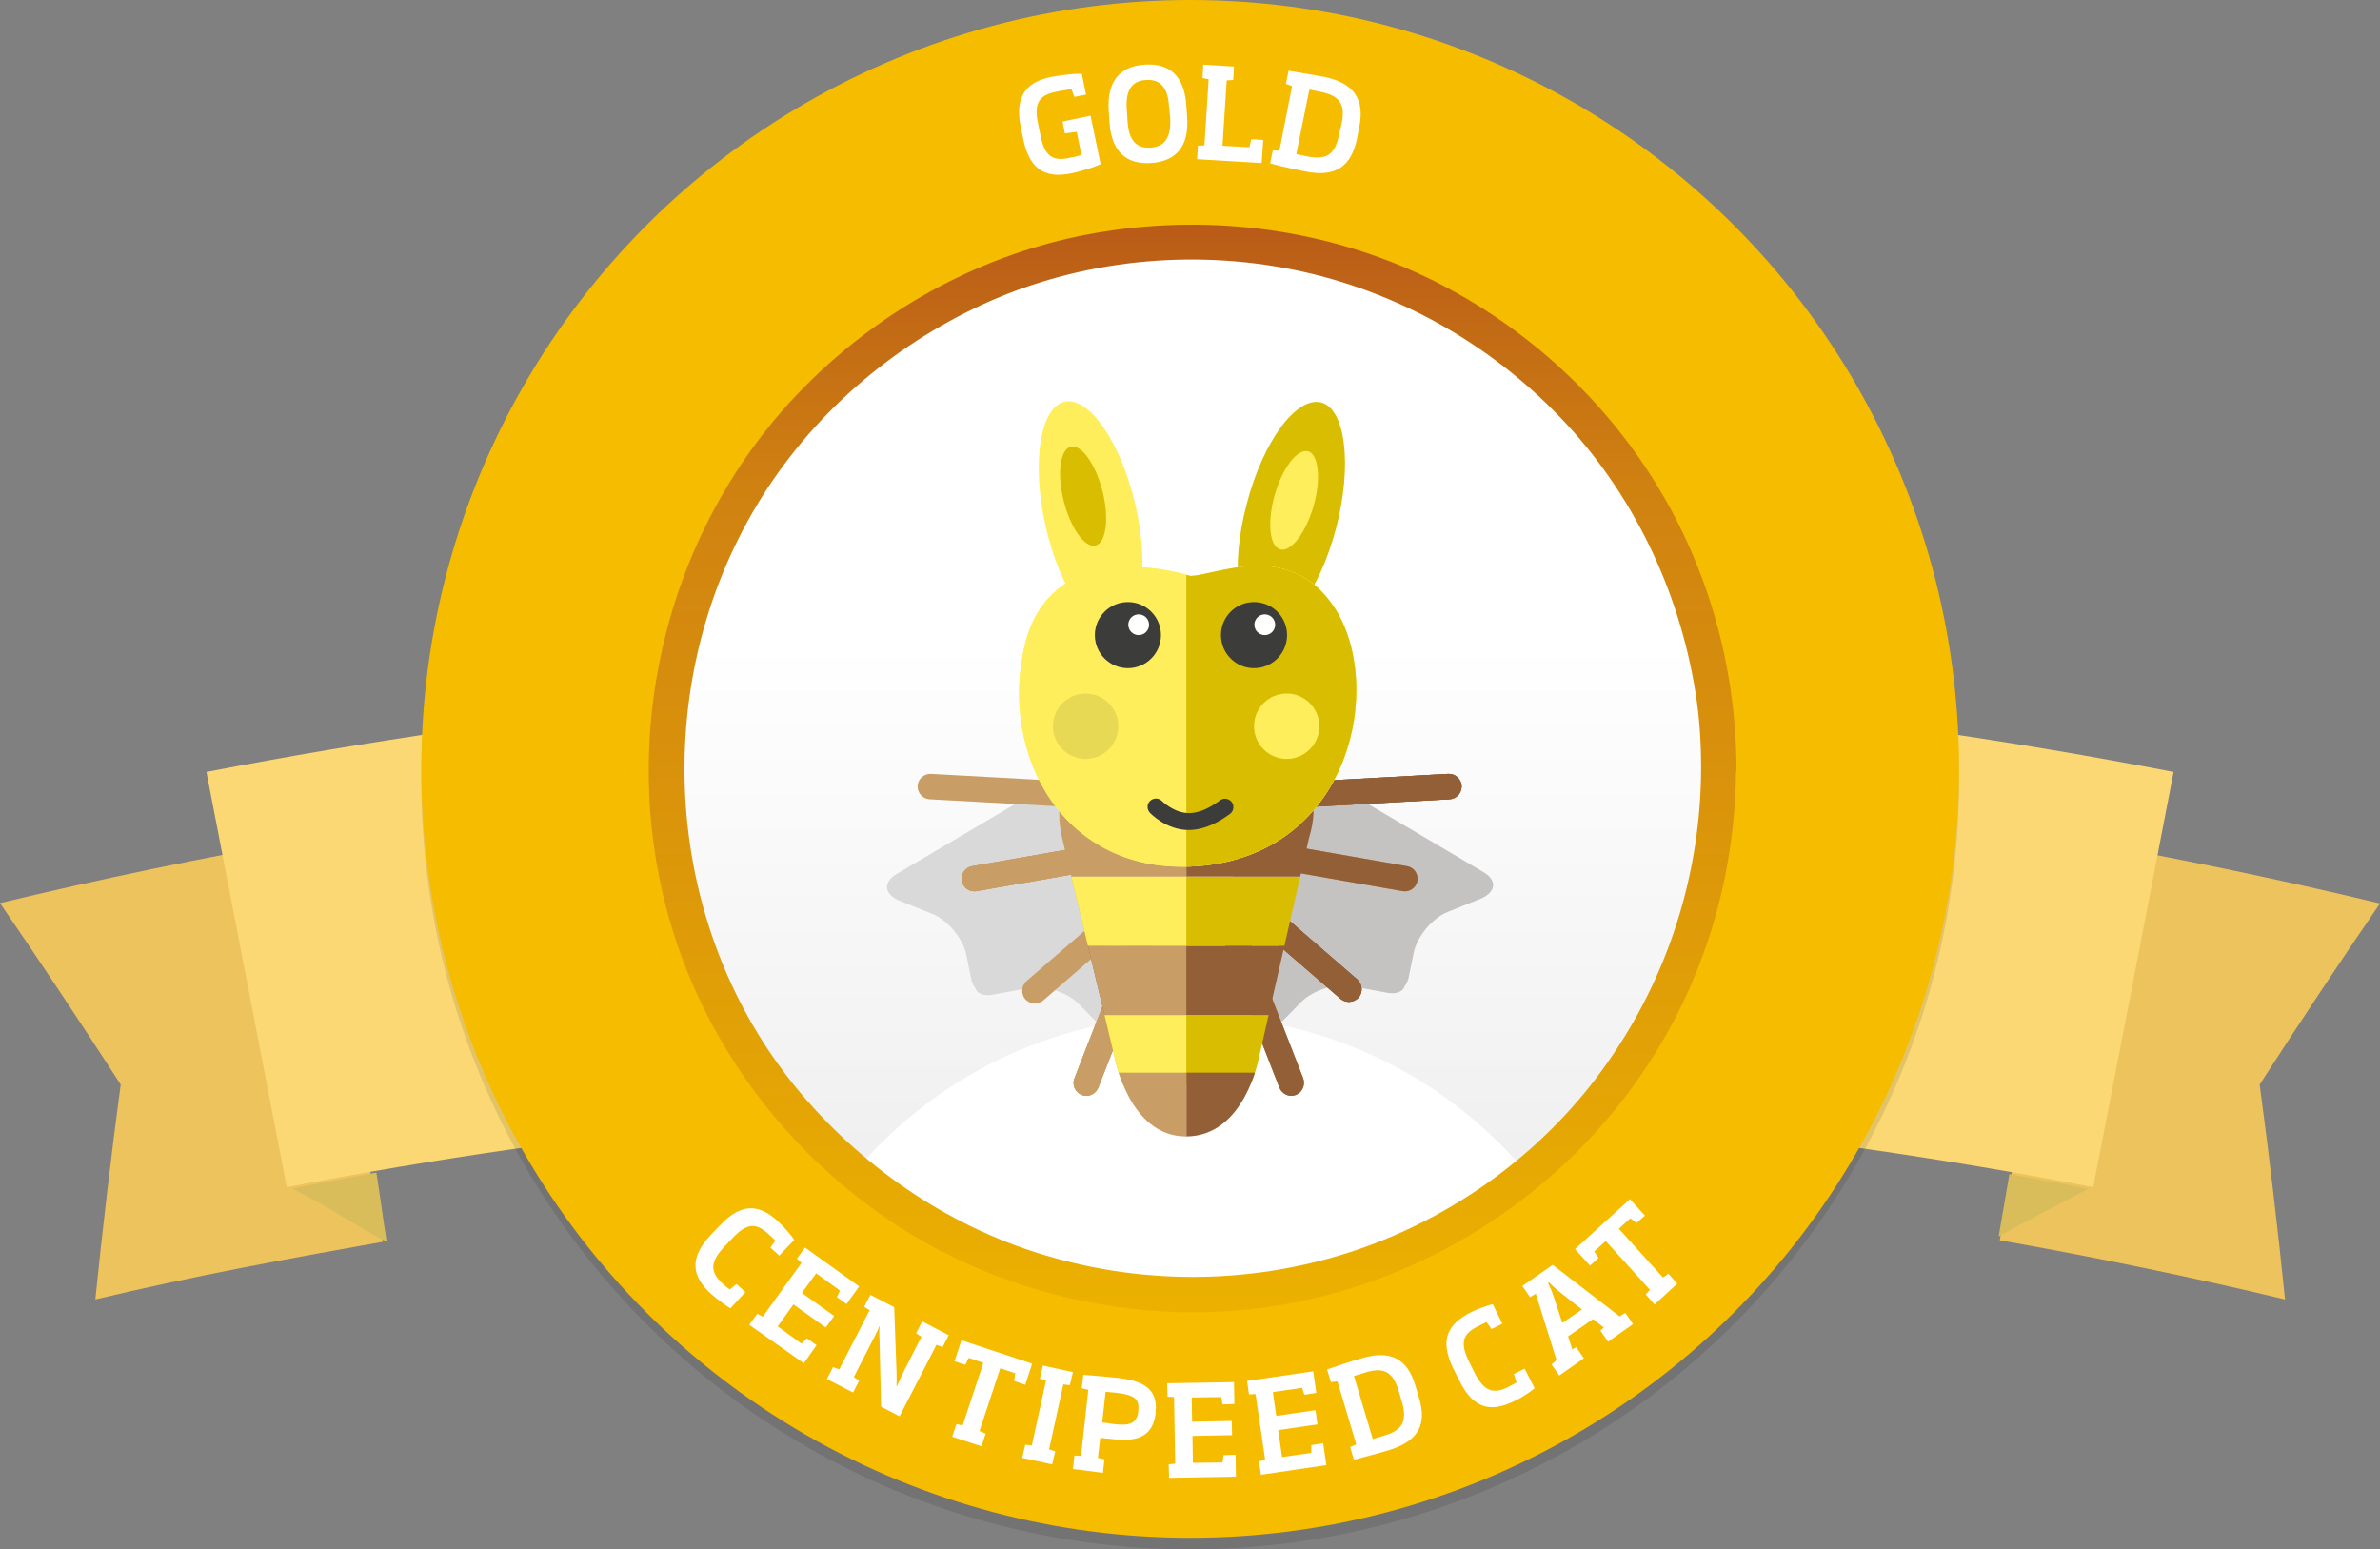<svg xmlns="http://www.w3.org/2000/svg" xmlns:xlink="http://www.w3.org/1999/xlink" width="619.1" height="403" viewBox="0 0 619.1 403"><rect x="0" y="0" width="619.1" height="403" fill="#808080" stroke="none"/><style>.Graphic_x0020_Style_x0020_3{fill:url(#SVGID_1_);} .st0{fill:#EDC35D;} .st1{fill:#FBD873;} .st2{fill:#DABD5B;} .st3{opacity:0.1;} .st4{fill:#F6BC00;} .st5{fill:#FFFFFF;} .st6{fill:url(#SVGID_2_);} .st7{fill:url(#SVGID_3_);} .st8{fill:#D9D9D9;} .st9{clip-path:url(#SVGID_5_);fill:#C99D66;} .st10{fill:#C5C2C2;} .st11{clip-path:url(#SVGID_7_);fill:#C99D66;} .st12{clip-path:url(#SVGID_7_);fill:#925F36;} .st13{clip-path:url(#SVGID_9_);fill:#925F36;} .st14{clip-path:url(#SVGID_13_);fill:#C99D66;} .st15{clip-path:url(#SVGID_13_);fill:#925F36;} .st16{clip-path:url(#SVGID_15_);fill:#C99D66;} .st17{clip-path:url(#SVGID_17_);fill:#925F36;} .st18{clip-path:url(#SVGID_21_);fill:#D8BD01;} .st19{clip-path:url(#SVGID_21_);fill:#FFEE5B;} .st20{clip-path:url(#SVGID_21_);fill:#925F36;} .st21{clip-path:url(#SVGID_21_);fill:#C99D66;} .st22{opacity:5.000000e-02;clip-path:url(#SVGID_21_);fill:#FFEE5B;} .st23{fill:#D8BD01;} .st24{clip-path:url(#SVGID_23_);fill:#FFEE5B;} .st25{opacity:5.000000e-02;clip-path:url(#SVGID_23_);fill:#FFEE5B;} .st26{clip-path:url(#SVGID_23_);fill:#D8BD01;} .st27{fill:#FFEE5B;} .st28{fill:#3C3C3B;} .st29{opacity:0.1;fill:#1D1D1B;} .st30{fill:url(#SVGID_24_);} .st31{fill:url(#SVGID_25_);} .st32{clip-path:url(#SVGID_27_);fill:#C99D66;} .st33{clip-path:url(#SVGID_29_);fill:#C99D66;} .st34{clip-path:url(#SVGID_29_);fill:#925F36;} .st35{clip-path:url(#SVGID_31_);fill:#925F36;} .st36{clip-path:url(#SVGID_35_);fill:#C99D66;} .st37{clip-path:url(#SVGID_35_);fill:#925F36;} .st38{clip-path:url(#SVGID_37_);fill:#C99D66;} .st39{clip-path:url(#SVGID_39_);fill:#925F36;} .st40{clip-path:url(#SVGID_43_);fill:#D8BD01;} .st41{clip-path:url(#SVGID_43_);fill:#FFEE5B;} .st42{clip-path:url(#SVGID_43_);fill:#925F36;} .st43{clip-path:url(#SVGID_43_);fill:#C99D66;} .st44{opacity:5.000000e-02;clip-path:url(#SVGID_43_);fill:#FFEE5B;} .st45{clip-path:url(#SVGID_45_);fill:#FFEE5B;} .st46{opacity:5.000000e-02;clip-path:url(#SVGID_45_);fill:#FFEE5B;} .st47{clip-path:url(#SVGID_45_);fill:#D8BD01;}</style><defs><linearGradient id="SVGID_1_" gradientUnits="userSpaceOnUse" x1="-1703.427" y1="-3816" x2="-1703.427" y2="-3815"><stop offset="0" stop-color="#B95B18"/><stop offset=".245" stop-color="#D08211"/><stop offset="1" stop-color="#EBB100"/></linearGradient></defs><path class="st0" d="M99.6 323c-24.8 4.4-50.2 9.1-74.8 15 1.9-18.6 4.1-37.3 6.6-55.9-10.3-15.9-20.7-31.6-31.4-47.2 26.7-6.4 53.6-12 80.6-16.7 6.1 34.8 12.9 70 19 104.8zM520.2 322.6c24.8 4.4 49.6 9.5 74.2 15.4-1.9-18.6-4.1-37.3-6.6-55.9 10.2-15.8 20.6-31.5 31.3-47.1-26.7-6.4-53.6-12-80.6-16.7-6.1 34.7-12.2 69.5-18.3 104.3z"/><path class="st1" d="M544.5 308.8c-155.2-30-314.7-30-469.9 0-7-36-13.9-72-20.9-108 169-32.7 342.7-32.7 511.7 0-6.9 36-13.9 72-20.9 108z"/><path class="st2" d="M76 309.2c7.3-1.5 14.6-2.8 21.9-4.2.9 5.4 1.8 12.6 2.7 18-8.1-4.1-16.3-9.9-24.6-13.8zM543.3 309.2c-6.9-1.3-13.7-2.6-20.6-3.8-.9 5.4-1.9 10.8-2.8 16.2 7.7-4.2 15.5-8.3 23.4-12.4z"/><g><circle cx="309.6" cy="203" r="200" class="st3"/><circle class="st4" cx="309.6" cy="200" r="200"/><path class="st5" d="M278.6 45.1c-5.6 1.1-10.6 0-12.4-8.8l-.7-3.4c-1.9-9.2 3-11.9 8-12.9 3.6-.7 7.1-.9 7.9-.8l1.1 5.4-3 .6-.8-2c-1 .1-2.4.4-3.7.6-3.9.8-6.3 2.2-5 8.2l.7 3.4c1.1 5.5 3.4 6.5 7.3 5.7 1.2-.2 2.4-.5 3.3-.8l-1.2-6-3.1.4-.6-3.1 7.3-1.5 2.6 12.6c-1.3.6-4.3 1.7-7.7 2.4zM299.4 42.4c-6.3.4-10.3-2.8-10.8-10.7l-.2-2.9c-.5-8 3.2-11.6 9.4-12 6.2-.4 10.3 2.7 10.8 10.7l.2 2.9c.6 7.9-3.1 11.6-9.4 12zm4.7-14.6c-.3-5.5-2.6-7.2-6-7-3.3.2-5.4 2.2-5 7.7l.2 2.9c.3 5.5 2.6 7.2 6 7 3.3-.2 5.4-2.2 5.1-7.7l-.3-2.9zM311.4 41.4l.2-3.5 1.7-.1 1.1-17.2-1.6-.3.2-3.5 8 .5-.2 3.5-1.7.1-1.1 17 7 .4.5-2.1 3.1.2-.4 6-16.8-1zM339.6 44.6c-3-.6-6.3-1.3-9.2-2.1l.7-3.4 1.7.1 3.3-16.8-1.6-.6.7-3.4c3 .5 6.1 1 9.3 1.6 7.8 1.6 10.5 5.9 9.1 12.9L353 36c-1.5 7.2-5.4 10.2-13.4 8.6zm9.4-12.5c1.1-5.3-.8-7.2-5.4-8.2l-3-.6-3.4 16.8 3 .6c4.6.9 7.1-.3 8.1-5.6l.7-3z"/><g><path class="st5" d="M184.9 336.5c-4.6-4.3-6-8.9 0-15.3l2.3-2.4c6-6.4 10.7-5.3 15.3-1 1.6 1.5 3.5 3.7 4.1 4.7l-3.9 4.1-2.3-2.1 1.3-1.8c-.6-.6-1.2-1.2-1.8-1.7-3-2.8-5.5-3.1-9.3 1l-2.3 2.4c-3.8 4.1-3.4 6.6-.4 9.4.6.6 1.3 1.1 1.9 1.6l1.8-1.4 2.3 2.1-3.9 4.2c-1.1-.6-3.5-2.4-5.1-3.8zM194.9 344.6l2.1-2.9 1.4.8 10.1-14-1.2-1.1 2.1-2.9 14.1 10.1-3.3 4.6-2.5-1.8.8-1.7-6.2-4.5-3.7 5.1 8.4 6-2.2 3-8.4-6-4.1 5.7 6.2 4.5 1.4-1.4 2.5 1.8-3.3 4.7-14.2-10zM246.8 347.3l-1.6 3.1-1.6-.6-9.6 18.6-4.8-2.5-.4-16.8c-.1-1.6-.1-2.8 0-4.1h-.1c-.5 1.4-1.3 2.9-2 4.2l-4.6 9 1.4.9-1.6 3.1-6.8-3.5 1.6-3.1 1.6.6 7.9-15.4-1.4-.9 1.6-3.1 6.2 3.2.6 16.5c0 1.2.1 2.6 0 4.1h.1c.6-1.4 1.4-3 2-4.3l4.4-8.6-1.4-.9 1.6-3.1 6.9 3.6zM263.8 359.2l.3-2-3.9-1.3-5.4 16.3 1.6.7-1.1 3.3-7.6-2.5 1.1-3.3 1.6.4 5.4-16.3-3.8-1.3-.9 1.8-2.8-.9 1.8-5.5 18.4 6.1-1.8 5.5-2.9-1zM265.9 379.2l.8-3.4 1.7.2 3.7-16.9-1.6-.5.8-3.4 7.8 1.7-.8 3.4-1.7-.2-3.7 16.9 1.6.5-.8 3.4-7.8-1.7zM279.1 382.1l.4-3.5 1.7.1 1.9-17.2-1.7-.4.4-3.5c2.9.2 5.9.5 8.9.8 6 .7 10.6 2.4 9.9 8.9v.4c-.8 6.6-5.7 7.3-11.4 6.6l-3-.3-.6 5.2 1.7.4-.4 3.5-7.8-1zm17-15.3c.4-3.2-1.6-4-5.6-4.5l-2.9-.3-.9 8c.9.1 1.9.2 2.9.4 4 .5 6.1 0 6.5-3.2v-.4zM304.1 384.4l-.1-3.5 1.7-.2-.3-17.3-1.7-.1-.1-3.5 17.4-.3.1 5.7-3.1.1-.3-1.9-7.7.1.1 6.3 10.3-.2.1 3.7-10.3.2.1 7 7.7-.1.3-1.9 3.1-.1.1 5.7-17.4.3zM328 383.6l-.5-3.5 1.6-.4-2.5-17.1-1.7.1-.5-3.5 17.2-2.5.8 5.6-3.1.5-.6-1.8-7.6 1.1.9 6.2 10.2-1.5.5 3.7-10.2 1.5 1 7 7.6-1.1v-2l3.1-.5.8 5.7-17 2.5zM361.3 377.2c-2.9.9-6.2 1.7-9.1 2.5l-1-3.3 1.6-.7-4.9-16.4-1.7.2-1-3.3c2.9-1 5.9-2 9-2.9 7.7-2.3 12 .3 14 7.2l.9 3c2.1 6.8.1 11.3-7.8 13.7zm2.5-15.5c-1.5-5.1-4.1-6.1-8.6-4.7-1 .3-1.9.6-3 .9l4.9 16.4 3-.9c4.5-1.3 6.1-3.6 4.6-8.7l-.9-3zM394 364.4c-5.7 2.8-10.5 2.6-14.4-5.3l-1.5-3c-3.9-7.9-1.2-11.8 4.4-14.7 1.9-1 4.7-1.9 5.8-2.2l2.5 5.1-2.8 1.4-1.3-1.8c-.7.3-1.5.7-2.3 1.1-3.7 1.9-4.8 4-2.3 9.1l1.5 3c2.5 5 5 5.5 8.7 3.7.7-.4 1.5-.8 2.2-1.2l-.7-2.2 2.8-1.4 2.6 5.1c-.8.7-3.2 2.4-5.2 3.3zM405.6 357.8l-2-2.9 1.3-1.1-5.4-17.3-1.5.9-2-2.9 7.9-5.5 17.4 13.4 1.5-.9 2 2.9-6.5 4.6-2-2.9.9-.8-2.8-2.2-6.5 4.5 1.1 3.4 1-.6 2 2.9-6.4 4.5zm.3-21.6c-1-.8-2.2-1.8-3-2.7l-.2.2c.5 1.1 1.1 2.4 1.5 3.7l2.2 6.7 5.1-3.5-5.6-4.4zM425.7 318.1l-1.6-1.2-3 2.7 11.5 12.7 1.4-1 2.3 2.6-5.9 5.4-2.3-2.6 1.1-1.2-11.5-12.7-3 2.7 1.1 1.7-2.2 2-3.9-4.3 14.3-13 3.9 4.3-2.2 1.9z"/></g><g><linearGradient id="SVGID_2_" gradientUnits="userSpaceOnUse" x1="310.655" y1="63.289" x2="310.655" y2="334.816"><stop offset=".381" stop-color="#FFF"/><stop offset="1" stop-color="#ECECEC"/></linearGradient><circle class="st6" cx="310.7" cy="199.1" r="135.8"/><path class="st5" d="M309.6 340.6c33.9 0 64.3-14.8 85.2-38.2-20.9-23.4-51.3-38.2-85.2-38.2-33.9 0-64.3 14.8-85.2 38.2 20.9 23.4 51.3 38.2 85.2 38.2z"/><path class="st4" d="M449.8 199.9c-.1 29.2-9.2 57.5-26 81.3-16.2 23-39.7 40.7-66 50.4-27.8 10.2-58.4 11.2-86.8 3.2-27.4-7.7-51.8-24-70-45.8-37.8-45.3-41.9-111.7-11.6-161.9 14.6-24.3 36.7-43.4 62.4-55.2 26.6-12.2 57.2-15.3 85.8-9.5 28 5.7 53.7 20.1 73.4 40.7 19.9 20.7 32.7 47.3 37.2 75.6 1.2 7.1 1.6 14.2 1.6 21.2 0 6.3 9.8 6.3 9.7 0-.1-29.6-8.8-58.8-25.3-83.4-16-23.9-38.9-43-65.4-54.4-27.8-12-58.7-15.1-88.4-9.4-28.5 5.4-55.1 19.7-75.9 39.9-43 41.8-56.8 107.5-34.4 163.1 10.8 27 29.4 50.1 53 67 24 17.1 53.2 26.4 82.6 27.2 59.3 1.7 115.4-33.6 140.1-87.5 9-19.6 13.6-41 13.6-62.5.2-6.2-9.6-6.2-9.6 0z"/><linearGradient id="SVGID_3_" gradientUnits="userSpaceOnUse" x1="310.233" y1="58.438" x2="310.233" y2="341.359"><stop offset="0" stop-color="#B95B18"/><stop offset=".245" stop-color="#D08211"/><stop offset="1" stop-color="#EBB100"/></linearGradient><path class="st7" d="M442.5 199.9c-.1 27.5-8.6 54.2-24.5 76.7-15.2 21.7-37.4 38.4-62.2 47.5-26.2 9.6-55.1 10.6-81.9 3-25.8-7.2-48.8-22.7-66-43.2-35.6-42.7-39.5-105.3-10.9-152.7 13.8-22.9 34.6-41 58.8-52.1 25.1-11.5 54-14.4 80.9-8.9 26.4 5.4 50.6 19 69.2 38.4 18.7 19.5 30.8 44.6 35.1 71.3 1.1 6.6 1.5 13.3 1.5 20 0 5.9 9.2 5.9 9.2 0-.1-28-8.3-55.5-23.9-78.7-15.1-22.5-36.7-40.5-61.6-51.3-26.2-11.3-55.4-14.2-83.4-8.9-26.9 5.1-52 18.6-71.6 37.7-40.6 39.4-53.5 101.4-32.5 153.8 10.2 25.4 27.7 47.3 50 63.1 22.7 16.1 50.2 24.9 77.9 25.7 56 1.6 108.8-31.7 132.1-82.5 8.5-18.5 12.8-38.6 12.9-59 .1-5.9-9.1-5.9-9.1.1z"/></g><g><path class="st8" d="M233.3 227.3l49.1-29c2.9-1.7 6.5-1.4 9.1.5l4.2 1.8c3.9 1.7 6.5 6.5 5.7 10.6l-9.5 52.4c-.8 4.2-3.8 5.1-6.8 2.1l-4.5-4.6c-3-3-8.8-4.9-13-4.1l-9.2 1.7c-2.5.5-4.2-.2-4.7-1.7-.5-.6-.9-1.5-1.1-2.6l-1.3-6.3c-.9-4.1-4.8-8.8-8.8-10.4l-8.7-3.5c-3.9-1.7-4.1-4.8-.5-6.9z"/><defs><path id="SVGID_4_" d="M295.1 243c.8-.4 1.7-.4 2.6-.1 1.7.7 2.6 2.6 1.9 4.3l-13.9 35.7c-.7 1.7-2.6 2.6-4.3 1.9-1.7-.7-2.6-2.6-1.9-4.3l13.9-35.7c.4-.8 1-1.4 1.7-1.8z"/></defs><use xlink:href="#SVGID_4_" overflow="visible" fill="#C99D66"/><clipPath id="SVGID_5_"><use xlink:href="#SVGID_4_" overflow="visible"/></clipPath><path class="st9" d="M271.286 285.827l14.957-50.326 21.664 6.44-14.957 50.326z"/><path class="st9" d="M271.286 285.827l14.957-50.326 21.664 6.44-14.957 50.326z"/><path class="st10" d="M385.8 226.8l-49.1-29c-2.9-1.7-6.5-1.4-9.1.5l-4.2 1.8c-3.9 1.7-6.5 6.5-5.7 10.6l9.5 52.4c.8 4.2 3.8 5.1 6.8 2.1l4.5-4.6c3-3 8.8-4.9 13-4.1l9.2 1.7c2.5.5 4.2-.2 4.7-1.7.5-.6.9-1.5 1.1-2.6l1.3-6.3c.9-4.1 4.8-8.8 8.8-10.4l8.7-3.5c3.9-1.7 4.2-4.8.5-6.9z"/><defs><path id="SVGID_6_" d="M323.4 243c-.8-.4-1.7-.4-2.6-.1-1.7.7-2.5 2.6-1.9 4.3l13.9 35.7c.7 1.7 2.6 2.6 4.3 1.9 1.7-.7 2.5-2.6 1.9-4.3l-13.9-35.7c-.4-.8-1-1.4-1.7-1.8z"/></defs><use xlink:href="#SVGID_6_" overflow="visible" fill="#C99D66"/><clipPath id="SVGID_7_"><use xlink:href="#SVGID_6_" overflow="visible"/></clipPath><path class="st11" d="M310.695 241.897l21.665-6.438 14.957 50.325-21.664 6.44z"/><path class="st12" d="M310.695 241.897l21.665-6.438 14.957 50.325-21.664 6.44z"/><g><defs><path id="SVGID_8_" d="M321.8 228.9c-.9 0-1.7.4-2.4 1.1-1.2 1.4-1 3.5.3 4.7l29 25.1c1.4 1.2 3.5 1 4.7-.3 1.2-1.4 1-3.5-.3-4.7l-29-25.1c-.6-.6-1.5-.9-2.3-.8z"/></defs><use xlink:href="#SVGID_8_" overflow="visible" fill="#925F36"/><clipPath id="SVGID_9_"><use xlink:href="#SVGID_8_" overflow="visible"/></clipPath><path class="st13" d="M310.063 233.906l16.067-15.75 36.75 37.49-16.067 15.75z"/><path class="st13" d="M310.063 233.906l16.067-15.75 36.75 37.49-16.067 15.75z"/></g><g><defs><path id="SVGID_10_" d="M298.3 229.3c.9 0 1.7.4 2.4 1.1 1.2 1.4 1 3.5-.3 4.7l-29 25.1c-1.4 1.2-3.5 1-4.7-.3-1.2-1.4-1-3.5.3-4.7l29-25.1c.6-.6 1.5-.8 2.3-.8z"/></defs><use xlink:href="#SVGID_10_" overflow="visible" fill="#C99D66"/><clipPath id="SVGID_11_"><use xlink:href="#SVGID_10_" overflow="visible"/></clipPath></g><g><defs><path id="SVGID_12_" d="M325.8 219.2c-.7.5-1.3 1.3-1.4 2.2-.3 1.8.9 3.5 2.7 3.8l37.8 6.6c1.8.3 3.5-.9 3.8-2.7.3-1.8-.9-3.5-2.7-3.8l-37.8-6.6c-.8-.2-1.7 0-2.4.5z"/></defs><use xlink:href="#SVGID_12_" overflow="visible" fill="#C99D66"/><clipPath id="SVGID_13_"><use xlink:href="#SVGID_12_" overflow="visible"/></clipPath><path class="st14" d="M318.254 229.484l5.677-21.77 50.8 13.245-5.677 21.77z"/><path class="st15" d="M318.254 229.484l5.677-21.77 50.8 13.245-5.677 21.77z"/></g><g><defs><path id="SVGID_14_" d="M293.1 219.2c.7.5 1.3 1.3 1.4 2.2.3 1.8-.9 3.5-2.7 3.8l-37.8 6.6c-1.8.3-3.5-.9-3.8-2.7-.3-1.8.9-3.5 2.7-3.8l37.8-6.6c.9-.2 1.7 0 2.4.5z"/></defs><use xlink:href="#SVGID_14_" overflow="visible" fill="#C99D66"/><clipPath id="SVGID_15_"><use xlink:href="#SVGID_14_" overflow="visible"/></clipPath><path class="st16" d="M244.083 220.885l50.8-13.246 5.676 21.77-50.8 13.246z"/><path class="st16" d="M244.083 220.885l50.8-13.246 5.676 21.77-50.8 13.246z"/></g><g><defs><path id="SVGID_16_" d="M336.2 204.4c-.6.6-1 1.5-.9 2.5.1 1.8 1.7 3.2 3.5 3.1l38.3-2.1c1.8-.1 3.2-1.7 3.1-3.5-.1-1.8-1.7-3.2-3.5-3.1l-38.3 2.1c-.9 0-1.7.4-2.2 1z"/></defs><use xlink:href="#SVGID_16_" overflow="visible" fill="#925F36"/><clipPath id="SVGID_17_"><use xlink:href="#SVGID_16_" overflow="visible"/></clipPath><path class="st17" d="M331.21 216.156l.61-22.49 52.48 1.425-.612 22.492z"/><path class="st17" d="M331.21 216.156l.61-22.49 52.48 1.425-.612 22.492z"/></g><g><defs><path id="SVGID_18_" d="M282.7 204.4c.6.6 1 1.5.9 2.5-.1 1.8-1.7 3.2-3.5 3.1l-38.3-2.1c-1.8-.1-3.2-1.7-3.1-3.5.1-1.8 1.7-3.2 3.5-3.1l38.3 2.1c.9 0 1.6.4 2.2 1z"/></defs><use xlink:href="#SVGID_18_" overflow="visible" fill="#C99D66"/><clipPath id="SVGID_19_"><use xlink:href="#SVGID_18_" overflow="visible"/></clipPath></g><g><defs><path id="SVGID_20_" d="M317.3 194.8H299.5c-12.8 0-27.5 4.5-23.2 23.2l13.7 57.2s3.7 20.4 18.5 20.4h.1c15.3-.1 18.9-20.6 18.9-20.6l13-57c5.7-18.7-10.4-23.2-23.2-23.2z"/></defs><clipPath id="SVGID_21_"><use xlink:href="#SVGID_20_" overflow="visible"/></clipPath><path class="st18" d="M261.6 264h90v18h-90z"/><path class="st19" d="M261.6 264h47v18h-47z"/><path class="st20" d="M261.6 246h90v18h-90z"/><path class="st21" d="M261.6 246h47v18h-47z"/><path class="st18" d="M261.6 228h90v18h-90z"/><path class="st19" d="M256.6 194h95v19h-95z"/><path class="st18" d="M308.6 194h43v19h-43z"/><path class="st19" d="M261.6 228h47v18h-47z"/><path class="st22" d="M261.6 192h47v19h-47z"/><path class="st21" d="M261.6 209h47v19h-47z"/><path class="st20" d="M308.6 279h43v27h-43z"/><path class="st21" d="M261.6 279h47v27h-47z"/><path class="st20" d="M308.6 209h43v19h-43z"/></g><g><path class="st23" d="M347.6 137.2c-4.2 16.2-12.9 28.1-19.4 26.4-6.4-1.7-8.2-16.3-3.9-32.5 4.2-16.2 12.9-28.1 19.4-26.4 6.3 1.7 8.1 16.3 3.9 32.5z"/><defs><path id="SVGID_22_" d="M309.6 149.8s-36.1-11.9-43.1 18.3c-6.6 28.4 10.3 59.7 44.8 57.2 40.5-2.9 48.9-47.4 35.8-67.3-11.8-17.9-30.9-8.2-37.5-8.2z"/></defs><use xlink:href="#SVGID_22_" overflow="visible" fill="#FFEE5B"/><clipPath id="SVGID_23_"><use xlink:href="#SVGID_22_" overflow="visible"/></clipPath><path class="st24" d="M232.1 79.7H401v180.4H232.1z"/><path class="st25" d="M174.6 80h135v180h-135z"/><path class="st26" d="M308.6 143h47v89h-47z"/><path class="st27" d="M295.4 131.5c3.7 16.3 1.5 30.9-4.9 32.4-6.5 1.5-14.8-10.7-18.5-27-3.7-16.3-1.5-30.9 4.9-32.4s14.7 10.6 18.5 27z"/><path class="st28" d="M309.2 215.9c-5.8 0-9.9-4.3-10.1-4.5-.8-.9-.8-2.3.1-3.1.9-.8 2.2-.8 3.1.1 0 0 3.1 3.1 7 3.1 4 0 7.8-3.2 7.9-3.2.9-.8 2.3-.7 3.1.2.8.9.7 2.3-.2 3.1-.4.2-5.2 4.3-10.9 4.3z"/><circle class="st29" cx="282.4" cy="188.9" r="8.5"/><circle class="st27" cx="334.7" cy="188.9" r="8.5"/><path class="st27" d="M341.7 131.6c-2 7-5.9 12.1-8.7 11.3-2.8-.8-3.4-7.2-1.4-14.2 2-7 5.9-12.1 8.7-11.3 2.7.8 3.4 7.2 1.4 14.2z"/><g><circle class="st28" cx="293.4" cy="165.2" r="8.6"/><circle class="st5" cx="296.2" cy="162.5" r="2.7"/></g><g><circle class="st28" cx="326.2" cy="165.2" r="8.6"/><circle class="st5" cx="329" cy="162.5" r="2.7"/></g><path class="st23" d="M286.8 127.8c1.8 7.1.9 13.4-1.8 14.1-2.8.7-6.5-4.5-8.3-11.6-1.8-7.1-.9-13.4 1.8-14.1 2.8-.7 6.5 4.5 8.3 11.6z"/></g></g></g></svg>